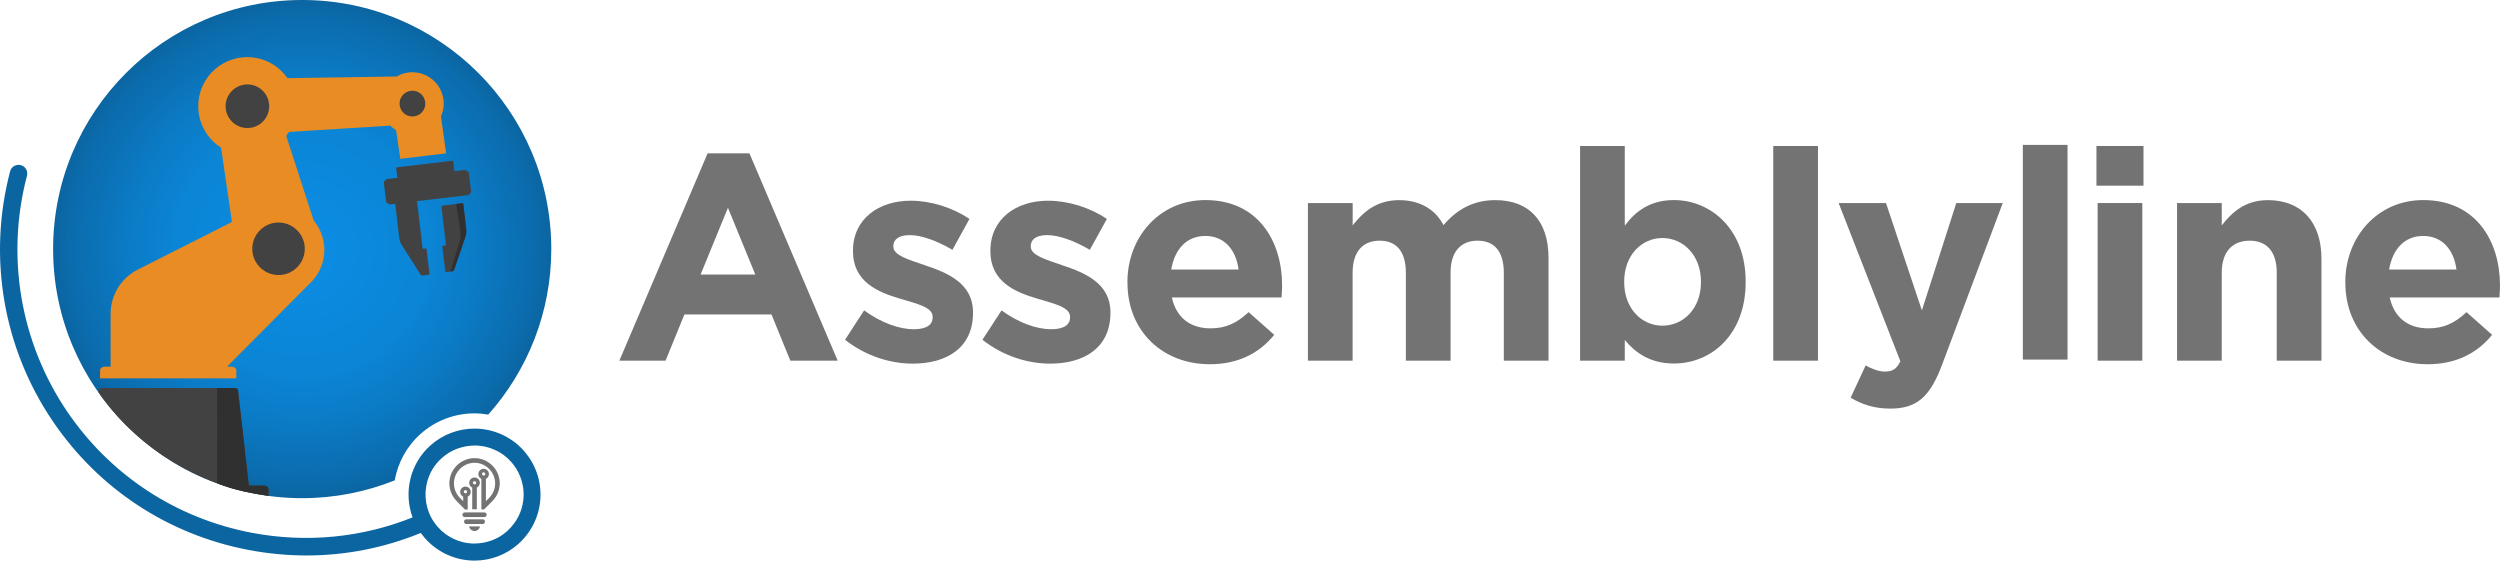 <?xml version="1.0" encoding="UTF-8" standalone="no"?>
<svg
   id="artwork"
   viewBox="0 0 385.888 86.532"
   version="1.1"
   sodipodi:docname="banner.svg"
   inkscape:version="1.1 (c68e22c387, 2021-05-23)"
   width="385.888"
   height="86.532"
   xmlns:inkscape="http://www.inkscape.org/namespaces/inkscape"
   xmlns:sodipodi="http://sodipodi.sourceforge.net/DTD/sodipodi-0.dtd"
   xmlns="http://www.w3.org/2000/svg"
   xmlns:svg="http://www.w3.org/2000/svg">
  <sodipodi:namedview
     id="namedview1232"
     pagecolor="#505050"
     bordercolor="#eeeeee"
     borderopacity="1"
     inkscape:pageshadow="0"
     inkscape:pageopacity="0"
     inkscape:pagecheckerboard="0"
     showgrid="false"
     inkscape:zoom="3.3053673"
     inkscape:cx="214.0458"
     inkscape:cy="80.021364"
     inkscape:window-width="2560"
     inkscape:window-height="1369"
     inkscape:window-x="3832"
     inkscape:window-y="-8"
     inkscape:window-maximized="1"
     inkscape:current-layer="g1227"
     fit-margin-top="0"
     fit-margin-left="0"
     fit-margin-right="0"
     fit-margin-bottom="0"
     lock-margins="true" />
  <defs
     id="defs1167">
    <style
       id="style1152">
      .cls-1 {
        fill: #4d4d4d;
      }

      .cls-1, .cls-2, .cls-3, .cls-4, .cls-5 {
        stroke-width: 0px;
      }

      .cls-2 {
        fill: #0e4377;
      }

      .cls-3 {
        fill: #1976d2;
      }

      .cls-4 {
        fill: #fff;
      }

      .cls-5 {
        fill: url(#radial-gradient);
      }
    </style>
    <radialGradient
       id="radial-gradient"
       cx="38.88"
       cy="32.04"
       fx="38.88"
       fy="32.04"
       r="32.04"
       gradientUnits="userSpaceOnUse"
       gradientTransform="matrix(1.2,0,0,1.2,-7.093,-7.211)">
      <stop
         offset="0"
         stop-color="#1976d2"
         id="stop1154"
         style="stop-color:#0b8de5;stop-opacity:1" />
      <stop
         offset=".51"
         stop-color="#1874d0"
         id="stop1156"
         style="stop-color:#0b85d5;stop-opacity:1" />
      <stop
         offset=".7"
         stop-color="#1871c9"
         id="stop1158"
         style="stop-color:#0b7bc6;stop-opacity:1" />
      <stop
         offset=".83"
         stop-color="#166abd"
         id="stop1160"
         style="stop-color:#0b72b7;stop-opacity:1" />
      <stop
         offset=".93"
         stop-color="#1461ac"
         id="stop1162"
         style="stop-color:#0b6cad;stop-opacity:1" />
      <stop
         offset="1"
         stop-color="#13599e"
         id="stop1164"
         style="stop-color:#0b65a1;stop-opacity:1" />
    </radialGradient>
  </defs>
  <g
     id="g91781"
     transform="translate(7.082,7.211)">
    <path
       class="cls-1"
       d="m 102.15,16.46 h 6.45 l 13.62,32 h -7.31 L 112,41.33 H 98.56 l -2.91,7.13 h -7.13 l 13.62,-32 z m 7.35,18.7 -4.22,-10.3 -4.22,10.3 z"
       id="path1169"
       style="fill:#737373;fill-opacity:1" />
    <path
       class="cls-1"
       d="m 123.35,45.24 2.95,-4.54 c 2.63,1.91 5.4,2.91 7.67,2.91 2,0 2.91,-0.73 2.91,-1.82 V 41.7 c 0,-1.5 -2.36,-2 -5.04,-2.81 -3.4,-1 -7.26,-2.59 -7.26,-7.31 v -0.09 c 0,-4.95 4,-7.72 8.9,-7.72 3.09,0 6.45,1.04 9.08,2.81 l -2.63,4.77 c -2.41,-1.41 -4.81,-2.27 -6.58,-2.27 -1.77,0 -2.54,0.73 -2.54,1.68 v 0.09 c 0,1.36 2.32,2 4.95,2.91 3.4,1.13 7.35,2.77 7.35,7.22 v 0.09 c 0,5.4 -4.04,7.85 -9.31,7.85 -3.4,0 -7.22,-1.14 -10.44,-3.68 z"
       id="path1171"
       style="fill:#737373;fill-opacity:1" />
    <path
       class="cls-1"
       d="m 144.56,45.24 2.95,-4.54 c 2.63,1.91 5.4,2.91 7.67,2.91 2,0 2.91,-0.73 2.91,-1.82 V 41.7 c 0,-1.5 -2.36,-2 -5.04,-2.81 -3.4,-1 -7.26,-2.59 -7.26,-7.31 v -0.09 c 0,-4.95 4,-7.72 8.9,-7.72 3.09,0 6.45,1.04 9.08,2.81 l -2.63,4.77 c -2.41,-1.41 -4.81,-2.27 -6.58,-2.27 -1.77,0 -2.54,0.73 -2.54,1.68 v 0.09 c 0,1.36 2.32,2 4.95,2.91 3.4,1.13 7.35,2.77 7.35,7.22 v 0.09 c 0,5.4 -4.04,7.85 -9.31,7.85 -3.4,0 -7.22,-1.14 -10.44,-3.68 z"
       id="path1173"
       style="fill:#737373;fill-opacity:1" />
    <path
       class="cls-1"
       d="m 166.94,36.43 v -0.09 c 0,-6.95 4.95,-12.67 12.03,-12.67 8.13,0 11.85,6.31 11.85,13.21 0,0.54 -0.05,1.18 -0.09,1.82 H 173.8 c 0.68,3.13 2.86,4.77 5.95,4.77 2.31,0 3.99,-0.73 5.9,-2.5 l 3.95,3.5 c -2.27,2.81 -5.54,4.54 -9.94,4.54 -7.31,0 -12.71,-5.13 -12.71,-12.57 z m 17.16,-2.04 c -0.41,-3.09 -2.22,-5.18 -5.13,-5.18 -2.91,0 -4.72,2.04 -5.27,5.18 z"
       id="path1175"
       style="fill:#737373;fill-opacity:1" />
    <path
       class="cls-1"
       d="m 194.81,24.13 h 6.9 v 3.45 c 1.59,-2.04 3.68,-3.9 7.17,-3.9 3.18,0 5.58,1.41 6.85,3.86 2.13,-2.5 4.68,-3.86 7.99,-3.86 5.13,0 8.22,3.09 8.22,8.94 v 15.84 h -6.9 V 34.89 c 0,-3.27 -1.45,-4.95 -4.04,-4.95 -2.59,0 -4.18,1.68 -4.18,4.95 v 13.57 h -6.9 V 34.89 c 0,-3.27 -1.45,-4.95 -4.04,-4.95 -2.59,0 -4.18,1.68 -4.18,4.95 v 13.57 h -6.9 V 24.13 Z"
       id="path1177"
       style="fill:#737373;fill-opacity:1" />
    <path
       class="cls-1"
       d="m 243.71,45.28 v 3.18 h -6.9 V 15.32 h 6.9 v 12.3 c 1.68,-2.27 3.99,-3.95 7.58,-3.95 5.67,0 11.08,4.45 11.08,12.57 v 0.09 c 0,8.13 -5.31,12.57 -11.08,12.57 -3.68,0 -5.95,-1.68 -7.58,-3.63 z m 11.76,-8.94 v -0.09 c 0,-4.04 -2.72,-6.72 -5.95,-6.72 -3.23,0 -5.9,2.68 -5.9,6.72 v 0.09 c 0,4.04 2.68,6.72 5.9,6.72 3.22,0 5.95,-2.63 5.95,-6.72 z"
       id="path1179"
       style="fill:#737373;fill-opacity:1" />
    <path
       class="cls-1"
       d="m 266.63,15.32 h 6.9 v 33.14 h -6.9 z"
       id="path1181"
       style="fill:#737373;fill-opacity:1" />
    <path
       class="cls-1"
       d="m 305.153,15.153 h 6.9 v 33.14 h -6.9 z"
       id="path1181-7"
       style="fill:#737373;fill-opacity:1;stroke-width:0px" />
    <path
       class="cls-1"
       d="m 278.57,54.18 2.32,-4.99 c 0.91,0.54 2.04,0.95 2.95,0.95 1.18,0 1.82,-0.36 2.41,-1.59 l -9.53,-24.42 h 7.31 l 5.54,16.57 5.31,-16.57 h 7.17 l -9.35,24.92 c -1.86,4.95 -3.86,6.81 -7.99,6.81 -2.5,0 -4.36,-0.64 -6.13,-1.68 z"
       id="path1183"
       style="fill:#737373;fill-opacity:1" />
    <path
       class="cls-1"
       d="m 316.516,15.32 h 7.26 v 6.13 h -7.26 z m 0.18,8.81 h 6.9 v 24.33 h -6.9 z"
       id="path1187"
       style="fill:#737373;fill-opacity:1" />
    <path
       class="cls-1"
       d="m 328.956,24.13 h 6.9 v 3.45 c 1.59,-2.04 3.63,-3.9 7.13,-3.9 5.22,0 8.26,3.45 8.26,9.03 v 15.75 h -6.9 V 34.89 c 0,-3.27 -1.54,-4.95 -4.18,-4.95 -2.64,0 -4.31,1.68 -4.31,4.95 v 13.57 h -6.9 z"
       id="path1189"
       style="fill:#737373;fill-opacity:1" />
    <path
       class="cls-1"
       d="m 354.926,36.43 v -0.09 c 0,-6.95 4.95,-12.67 12.03,-12.67 8.13,0 11.85,6.31 11.85,13.21 0,0.54 -0.04,1.18 -0.09,1.82 h -16.93 c 0.68,3.13 2.86,4.77 5.95,4.77 2.32,0 4,-0.73 5.9,-2.5 l 3.95,3.5 c -2.27,2.81 -5.54,4.54 -9.94,4.54 -7.31,0 -12.71,-5.13 -12.71,-12.57 z m 17.16,-2.04 c -0.41,-3.09 -2.22,-5.18 -5.13,-5.18 -2.91,0 -4.72,2.04 -5.27,5.18 z"
       id="path1191"
       style="fill:#737373;fill-opacity:1" />
  </g>
  <g
     id="g41457"
     transform="translate(7.082,7.211)">
    <path
       class="cls-5"
       d="m 57.839,59.761 c 2.292,-2.04 5.256,-3.168 8.328,-3.168 v 0 c 0.708,0 1.416,0.072 2.112,0.192 6.048,-6.792 9.732,-15.744 9.732,-25.548 0,-21.24 -17.22,-38.448 -38.448,-38.448 -21.228,0 -38.448,17.208 -38.448,38.448 0,21.24 17.208,38.448 38.448,38.448 5.052,0 9.864,-0.984 14.28,-2.748 0.48,-2.676 1.812,-5.232 3.996,-7.176 z"
       id="path1195"
       style="fill:url(#radial-gradient)" />
    <g
       id="g92492"
       transform="matrix(1.241,0,0,1.224,-10.693,-8.841)">
      <path
         class="cls-4"
         d="m 57.771,15.966 c 0.34,-0.788 0.437,-1.687 0.194,-2.586 -0.546,-2.106 -2.671,-3.362 -4.758,-2.807 -0.34,0.086 -0.668,0.234 -0.959,0.406 l -13.583,0.209 c 0,0 0,-0.012 -0.012,-0.025 -1.942,-2.795 -5.742,-3.46 -8.497,-1.502 -2.756,1.97 -3.411,5.824 -1.481,8.619 0.473,0.69 1.068,1.256 1.736,1.675 l 1.347,9.371 -11.714,6.009 c -2.064,1.059 -3.375,3.214 -3.375,5.566 v 6.674 h -0.704 c -0.534,0 -0.607,0.406 -0.607,0.406 v 1.059 H 32.303 v -1.059 c 0,0 -0.073,-0.406 -0.607,-0.406 h -0.558 l 10.597,-10.799 c 1.906,-2.093 2.027,-5.27 0.291,-7.511 -0.024,-0.037 -0.061,-0.074 -0.097,-0.111 l -3.423,-10.688 c 0.121,-0.16 0.231,-0.32 0.34,-0.493 l 12.6,-0.8 c 0.219,0.222 0.461,0.419 0.728,0.579 l 0.522,3.608 5.705,-0.69 -0.656,-4.716 z"
         id="path1197"
         style="fill:#e98c24;fill-opacity:1"
         sodipodi:nodetypes="cccccccccccscsccccscccccccccccc" />
      <path
         class="cls-4"
         d="m 61.23,23.083 c 0,0 -0.024,-0.049 -0.049,-0.074 l -0.376,-0.234 c 0,0 -0.036,-0.012 -0.061,-0.012 L 59.373,22.923 c 0,0 0.061,-0.062 0.049,-0.099 l -0.134,-1.133 c 0,0 -0.049,-0.086 -0.109,-0.086 l -6.907,0.825 c 0,0 -0.085,0.049 -0.085,0.111 l 0.134,1.133 c 0,0 0.036,0.074 0.085,0.074 L 51.034,23.908 c 0,0 -0.036,0 -0.061,0.025 l -0.303,0.308 c 0,0 -0.024,0.049 -0.024,0.074 l 0.291,2.487 c 0,0 0.024,0.049 0.049,0.074 l 0.376,0.234 c 0,0 0.036,0.012 0.061,0.012 l 0.692,-0.086 c 0,0 -0.049,0.049 -0.036,0.086 l 0.486,4.199 c 0.036,0.32 0.146,0.64 0.316,0.911 l 2.331,3.719 c 0.061,0.086 0.158,0.135 0.255,0.123 l 0.777,-0.099 c 0,0 0.085,-0.049 0.085,-0.111 l -0.364,-3.115 c 0,0 -0.049,-0.086 -0.109,-0.086 l -0.279,0.037 c 0,0 -0.097,-0.037 -0.109,-0.086 l -0.68,-5.837 c 0,0 -0.024,-0.062 -0.061,-0.074 L 61.121,25.94 c 0,0 0.036,0 0.061,-0.025 l 0.303,-0.308 c 0,0 0.036,-0.049 0.024,-0.074 l -0.291,-2.487 z"
         id="path1199"
         style="fill:#424242;fill-opacity:1"
         sodipodi:nodetypes="cccccccccccccccccccccccccscccccccccccccc" />
      <path
         class="cls-4"
         d="m 23.842,50.259 h -7.587 -0.74 c -0.085,0 -0.316,0.062 -0.34,0.32 l -0.02,0.218 c 4.331,6.42 12.055,11.912 21.158,13.059 l -0.004,-0.804 c -0.002,-0.357 -0.255,-0.48 -0.583,-0.48 h -1.699 c -0.085,0 -0.158,-0.062 -0.17,-0.135 L 32.522,50.579 c -0.036,-0.259 -0.255,-0.32 -0.34,-0.32 h -0.74 -7.587 z"
         id="path1201"
         style="fill:#424242;fill-opacity:1"
         sodipodi:nodetypes="ccscccsssccsccc" />
      <path
         class="cls-2"
         d="m 29.916,62.292 c 2.599,1.006 3.803,1.107 6.397,1.565 l -0.016,-0.804 c -0.007,-0.357 -0.255,-0.48 -0.583,-0.48 H 34.015 c -0.085,0 -0.158,-0.062 -0.17,-0.135 L 32.51,50.579 c -0.036,-0.259 -0.255,-0.32 -0.34,-0.32 h -0.74 -1.517"
         id="path1203"
         style="fill:#303030;fill-opacity:1"
         sodipodi:nodetypes="ccsssccscc" />
      <path
         class="cls-2"
         d="m 31.466,16.31 c -0.862,-1.244 -0.571,-2.955 0.656,-3.83 1.226,-0.874 2.913,-0.579 3.775,0.665 0.862,1.244 0.571,2.955 -0.656,3.83 -1.226,0.874 -2.913,0.579 -3.775,-0.665 z"
         id="path1205"
         style="fill:#424242;fill-opacity:1"
         sodipodi:nodetypes="sssss" />
      <path
         class="cls-2"
         d="m 40.788,33.143 c -0.243,1.81 -1.882,3.091 -3.666,2.844 -1.784,-0.246 -3.047,-1.909 -2.804,-3.719 0.243,-1.81 1.882,-3.091 3.666,-2.844 1.784,0.246 3.047,1.909 2.804,3.719 z"
         id="path1207"
         style="fill:#424242;fill-opacity:1"
         sodipodi:nodetypes="sssss" />
      <path
         class="cls-2"
         d="m 54.615,15.966 c -0.862,0.234 -1.736,-0.296 -1.954,-1.157 -0.231,-0.874 0.291,-1.761 1.141,-1.982 0.862,-0.234 1.736,0.296 1.954,1.157 0.231,0.874 -0.291,1.761 -1.141,1.982 z"
         id="path1209"
         style="fill:#424242;fill-opacity:1"
         sodipodi:nodetypes="ccccc" />
      <path
         class="cls-4"
         d="m 58.378,32.195 -0.558,-4.815 c 0,0 0.036,-0.099 0.085,-0.111 l 2.525,-0.308 c 0,0 0.097,0.037 0.109,0.086 l 0.364,3.177 c 0.036,0.32 0,0.653 -0.097,0.96 l -1.408,4.174 c -0.036,0.099 -0.121,0.172 -0.218,0.185 l -0.777,0.099 c 0,0 -0.097,-0.037 -0.109,-0.086 l -0.364,-3.115 c 0,0 0.036,-0.099 0.085,-0.111 l 0.279,-0.037 c 0,0 0.085,-0.049 0.085,-0.111 z"
         id="path1211"
         style="fill:#424242;fill-opacity:1"
         sodipodi:nodetypes="ccccccccsccccccc" />
      <path
         class="cls-2"
         d="m 58.936,35.569 0.231,-0.025 c 0.097,0 0.182,-0.086 0.219,-0.185 l 1.408,-4.174 c 0.109,-0.308 0.134,-0.64 0.097,-0.96 l -0.364,-3.177 c 0,0 -0.049,-0.086 -0.109,-0.086 l -0.765,0.086 0.486,3.312 c 0,0 0,0.086 0.061,0.85 -0.146,0.788 -1.275,4.359 -1.275,4.359 z"
         id="path1213"
         style="fill:#303030;fill-opacity:1"
         sodipodi:nodetypes="cccccccccccc" />
    </g>
    <path
       class="cls-3"
       d="m 73.775,62.365 c -1.932,-2.172 -4.704,-3.42 -7.62,-3.42 -2.496,0 -4.896,0.912 -6.768,2.568 -3.216,2.856 -4.188,7.32 -2.784,11.136 -7.812,3.132 -16.368,3.984 -24.828,2.376 -11.688,-2.232 -21.804,-8.88 -28.488,-18.708 -7.224,-10.668 -9.492,-23.928 -6.204,-36.396 0.192,-0.72 -0.24,-1.464 -0.96,-1.644 -0.72,-0.192 -1.464,0.24 -1.644,0.96 -3.48,13.224 -1.08,27.288 6.6,38.592 7.092,10.44 17.82,17.484 30.204,19.848 2.988,0.564 5.976,0.852 8.952,0.852 6.072,0 12.036,-1.188 17.64,-3.48 0.204,0.288 0.432,0.576 0.672,0.852 1.932,2.172 4.704,3.42 7.62,3.42 2.496,0 4.896,-0.912 6.756,-2.568 2.028,-1.812 3.24,-4.296 3.408,-7.008 0.156,-2.712 -0.744,-5.328 -2.556,-7.368 z m -1.56,11.292 c -0.3,0.408 -0.648,0.78 -1.032,1.128 -0.336,0.3 -0.696,0.564 -1.068,0.792 -0.036,0.024 -0.072,0.048 -0.096,0.06 -0.36,0.216 -0.732,0.384 -1.104,0.528 -0.06,0.024 -0.108,0.048 -0.168,0.06 -0.372,0.132 -0.756,0.24 -1.14,0.312 -0.06,0.012 -0.132,0.024 -0.192,0.036 -0.384,0.06 -0.768,0.096 -1.164,0.108 -0.096,0 -0.192,0 -0.288,0 -0.144,0 -0.276,0 -0.42,-0.024 -0.108,0 -0.228,-0.024 -0.336,-0.036 -0.144,-0.012 -0.276,-0.036 -0.42,-0.06 -0.108,-0.024 -0.216,-0.048 -0.336,-0.072 -0.132,-0.036 -0.276,-0.072 -0.408,-0.108 -0.108,-0.036 -0.216,-0.06 -0.324,-0.096 -0.132,-0.048 -0.264,-0.096 -0.396,-0.156 -0.108,-0.036 -0.204,-0.084 -0.312,-0.132 -0.132,-0.06 -0.264,-0.132 -0.396,-0.204 -0.096,-0.048 -0.192,-0.096 -0.288,-0.156 -0.132,-0.084 -0.264,-0.168 -0.396,-0.252 -0.084,-0.06 -0.168,-0.108 -0.252,-0.168 -0.144,-0.108 -0.276,-0.216 -0.408,-0.336 -0.072,-0.06 -0.132,-0.108 -0.204,-0.168 -0.192,-0.18 -0.384,-0.372 -0.564,-0.576 -1.56,-1.752 -2.148,-4.032 -1.812,-6.192 0.036,-0.24 0.084,-0.48 0.144,-0.708 0.36,-1.416 1.128,-2.736 2.304,-3.768 0,0 0,0 0,0 0.336,-0.3 0.696,-0.564 1.068,-0.792 0.036,-0.024 0.072,-0.048 0.108,-0.072 0.36,-0.216 0.732,-0.384 1.104,-0.528 0.06,-0.024 0.108,-0.048 0.168,-0.06 0.372,-0.132 0.756,-0.24 1.14,-0.312 0.06,-0.012 0.132,-0.024 0.192,-0.036 0.384,-0.06 0.768,-0.096 1.164,-0.108 0.096,0 0.192,0 0.288,0 0.144,0 0.276,0 0.42,0.024 0.108,0 0.228,0.024 0.336,0.036 0.144,0.012 0.276,0.036 0.42,0.06 0.108,0.024 0.216,0.048 0.336,0.072 0.132,0.036 0.276,0.072 0.408,0.108 0.108,0.036 0.216,0.06 0.324,0.096 0.132,0.048 0.264,0.096 0.396,0.156 0.108,0.036 0.204,0.084 0.312,0.132 0.132,0.06 0.264,0.132 0.396,0.192 0.096,0.048 0.192,0.096 0.288,0.156 0.132,0.084 0.264,0.168 0.396,0.252 0.084,0.06 0.168,0.108 0.252,0.168 0.144,0.108 0.276,0.216 0.408,0.336 0.072,0.06 0.132,0.108 0.204,0.168 0.192,0.18 0.384,0.372 0.564,0.576 1.212,1.368 1.836,3.048 1.908,4.74 0.06,1.692 -0.444,3.396 -1.5,4.8 z"
       id="path1217"
       style="fill:#0b65a1;fill-opacity:1" />
    <g
       id="g1227">
      <path
         class="cls-3"
         d="m 63.419,70.141 c -0.756,-0.756 -1.14,-1.752 -1.14,-2.748 0,-0.996 0.384,-1.98 1.14,-2.748 0.756,-0.756 1.752,-1.14 2.748,-1.14 0.996,0 1.98,0.384 2.748,1.14 0.756,0.756 1.14,1.752 1.14,2.748 0,0.996 -0.384,1.98 -1.14,2.748 l -1.284,1.284 h -0.408 v -4.728 c -0.084,-0.036 -0.168,-0.096 -0.228,-0.156 v 0 c -0.144,-0.144 -0.24,-0.36 -0.24,-0.576 0,-0.216 0.096,-0.432 0.24,-0.576 v 0 c 0.144,-0.144 0.348,-0.24 0.576,-0.24 0.228,0 0.432,0.096 0.576,0.24 v 0 c 0.144,0.144 0.24,0.36 0.24,0.576 0,0.216 -0.096,0.432 -0.24,0.576 -0.072,0.072 -0.144,0.12 -0.228,0.156 v 3.444 l 0.492,-0.492 c 0.624,-0.624 0.936,-1.428 0.936,-2.244 0,-0.816 -0.312,-1.62 -0.936,-2.244 -0.624,-0.624 -1.428,-0.936 -2.244,-0.936 -0.816,0 -1.62,0.312 -2.244,0.936 -0.624,0.624 -0.936,1.428 -0.936,2.244 0,0.816 0.312,1.62 0.936,2.244 l 0.492,0.492 v -0.696 c -0.084,-0.036 -0.168,-0.096 -0.228,-0.156 v 0 c -0.144,-0.144 -0.24,-0.36 -0.24,-0.576 0,-0.216 0.096,-0.432 0.24,-0.576 v 0 c 0.144,-0.144 0.348,-0.24 0.576,-0.24 0.228,0 0.432,0.096 0.576,0.24 v 0 c 0.144,0.144 0.24,0.36 0.24,0.576 0,0.216 -0.096,0.432 -0.24,0.576 -0.072,0.072 -0.144,0.12 -0.228,0.156 v 1.992 h -0.408 l -1.284,-1.284 v 0 z m 4.332,-4.38 v 0 c 0,0 -0.108,-0.072 -0.18,-0.072 -0.072,0 -0.132,0.024 -0.18,0.072 -0.048,0.048 -0.072,0.108 -0.072,0.18 0,0.072 0.024,0.132 0.072,0.18 v 0 c 0,0 0.108,0.072 0.18,0.072 0.072,0 0.132,-0.024 0.18,-0.072 0.048,-0.048 0.072,-0.108 0.072,-0.18 0,-0.072 -0.024,-0.132 -0.072,-0.18 z m -2.808,2.748 v 0 c 0,0 -0.108,-0.072 -0.18,-0.072 -0.072,0 -0.132,0.024 -0.18,0.072 -0.048,0.048 -0.072,0.108 -0.072,0.18 0,0.072 0.024,0.132 0.072,0.18 v 0 c 0,0 0.108,0.072 0.18,0.072 0.072,0 0.132,-0.024 0.18,-0.072 0.048,-0.048 0.072,-0.108 0.072,-0.18 0,-0.072 -0.024,-0.132 -0.072,-0.18 z m 1.224,-2.016 c 0.228,0 0.432,0.096 0.576,0.24 v 0 c 0.144,0.144 0.24,0.36 0.24,0.576 0,0.216 -0.096,0.432 -0.24,0.576 -0.072,0.072 -0.144,0.12 -0.228,0.156 v 3.36 h -0.708 v -3.36 c -0.084,-0.036 -0.168,-0.096 -0.228,-0.156 v 0 c -0.144,-0.144 -0.24,-0.36 -0.24,-0.576 0,-0.216 0.096,-0.432 0.24,-0.576 v 0 c 0.144,-0.144 0.348,-0.24 0.576,-0.24 z m 0.18,0.636 v 0 c 0,0 -0.108,-0.072 -0.18,-0.072 -0.072,0 -0.132,0.024 -0.18,0.072 -0.048,0.048 -0.072,0.108 -0.072,0.18 0,0.072 0.024,0.132 0.072,0.18 v 0 c 0,0 0.108,0.072 0.18,0.072 0.072,0 0.132,-0.024 0.18,-0.072 0.048,-0.048 0.072,-0.108 0.072,-0.18 0,-0.072 -0.024,-0.132 -0.072,-0.18 z"
         id="path1219"
         style="fill:#737373;fill-opacity:1" />
      <path
         class="cls-3"
         d="m 64.655,71.881 h 3.024 c 0.204,0 0.36,0.156 0.36,0.36 v 0 c 0,0.192 -0.168,0.36 -0.36,0.36 h -3.024 c -0.204,0 -0.36,-0.156 -0.36,-0.36 v 0 c 0,-0.192 0.168,-0.36 0.36,-0.36 z"
         id="path1221"
         style="fill:#737373;fill-opacity:1" />
      <path
         class="cls-3"
         d="m 64.859,72.949 h 2.604 c 0.168,0 0.312,0.156 0.312,0.36 v 0 c 0,0.192 -0.144,0.36 -0.312,0.36 h -2.604 c -0.168,0 -0.312,-0.156 -0.312,-0.36 v 0 c 0,-0.192 0.144,-0.36 0.312,-0.36 z"
         id="path1223"
         style="fill:#737373;fill-opacity:1" />
      <path
         class="cls-3"
         d="m 65.327,74.041 h 1.68 c -0.072,0.408 -0.42,0.708 -0.84,0.708 -0.42,0 -0.768,-0.3 -0.84,-0.708 z"
         id="path1225"
         style="fill:#737373;fill-opacity:1" />
    </g>
  </g>
</svg>
